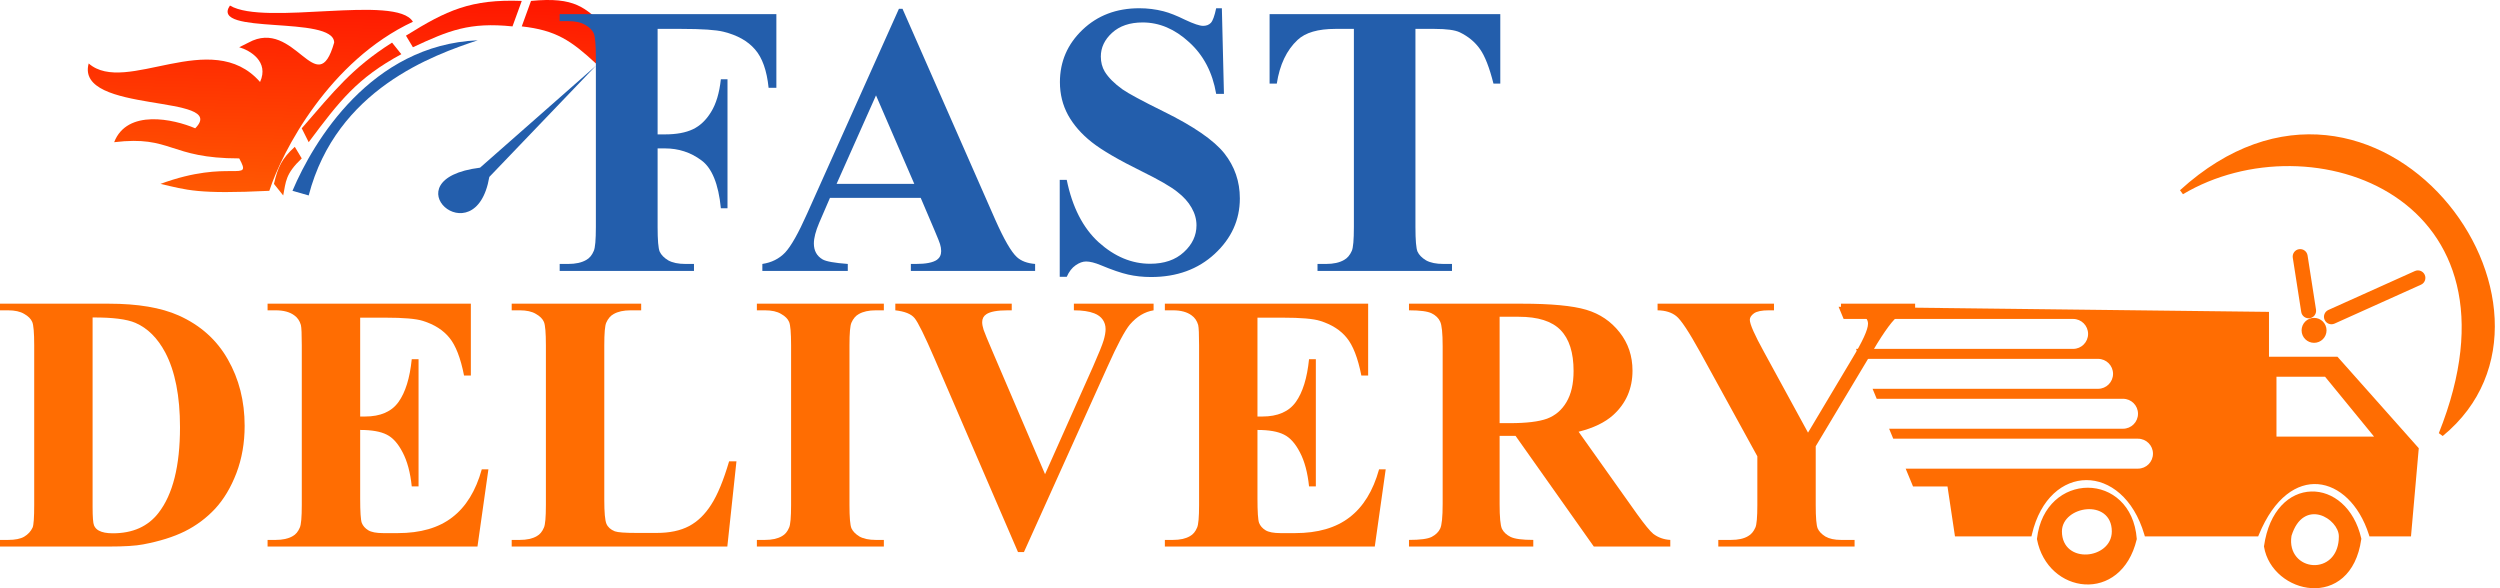 <svg width="204" height="48" viewBox="0 0 204 48" fill="none" xmlns="http://www.w3.org/2000/svg">
    <path d="M42.575 2.154L43.331 0.075C46.95 -0.28 47.757 0.655 49.378 2.154L48.622 5.178C46.603 3.312 45.372 2.464 42.575 2.154Z" fill="url(#paint0_linear_123_246)"/>
    <path d="M41.819 2.154L42.575 0.075C38.414 -0.08 36.456 0.838 33.126 2.91L33.693 3.855C36.638 2.481 38.316 1.793 41.819 2.154Z" fill="url(#paint1_linear_123_246)"/>
    <path d="M32.748 4.422L31.992 3.477C28.713 5.562 27.291 7.401 24.622 10.469L25.189 11.603C27.707 8.234 29.141 6.374 32.748 4.422Z" fill="url(#paint2_linear_123_246)"/>
    <path d="M24.622 12.926L24.055 11.981C22.984 12.954 22.672 13.647 22.355 15.005L23.11 15.949C23.334 14.811 23.285 14.194 24.622 12.926Z" fill="url(#paint3_linear_123_246)"/>
    <path d="M33.693 1.776C26.89 4.951 23.047 12.296 21.977 15.571C16.091 15.858 15.253 15.501 13.095 15.005C18.764 12.914 20.654 15.005 19.52 12.926C13.775 12.926 14.04 11.036 9.315 11.603C10.373 8.882 14.166 9.713 15.929 10.469C18.764 7.634 6.103 9.335 7.237 5.178C10.26 7.823 17.252 2.154 21.221 6.69C21.977 5.027 20.402 4.107 19.52 3.855L20.276 3.477C24.055 1.398 25.868 8.39 27.268 3.477C27.268 1.209 17.063 2.91 18.764 0.453C21.599 2.154 32.37 -0.492 33.693 1.776Z" fill="url(#paint4_linear_123_246)"/>
    <path d="M48.622 5.367L39.173 13.682C31.614 14.627 38.795 21.052 39.929 14.438L48.622 5.367Z" fill="#235EAC"/>
    <path d="M25.189 15.949C27.457 7.256 35.394 4.485 38.984 3.288C30.291 3.666 25.567 11.54 23.866 15.571L25.189 15.949Z" fill="#235EAC"/>
    <path d="M122.424 1.152V6.824H121.867C121.538 5.516 121.172 4.578 120.77 4.011C120.368 3.434 119.817 2.976 119.116 2.636C118.725 2.45 118.04 2.358 117.061 2.358H115.5V18.524C115.5 19.596 115.556 20.266 115.67 20.534C115.793 20.802 116.025 21.039 116.365 21.245C116.716 21.44 117.19 21.538 117.787 21.538H118.483V22.11H107.509V21.538H108.205C108.813 21.538 109.302 21.43 109.673 21.214C109.941 21.07 110.152 20.822 110.307 20.472C110.42 20.224 110.477 19.575 110.477 18.524V2.358H108.962C107.55 2.358 106.525 2.656 105.886 3.254C104.99 4.089 104.423 5.279 104.186 6.824H103.599V1.152H122.424Z" fill="#235EAC"/>
    <path d="M99.704 0.673L99.874 7.659H99.24C98.941 5.907 98.205 4.501 97.03 3.44C95.866 2.368 94.603 1.832 93.243 1.832C92.192 1.832 91.358 2.116 90.74 2.682C90.132 3.239 89.828 3.883 89.828 4.614C89.828 5.078 89.936 5.49 90.152 5.851C90.451 6.335 90.93 6.814 91.59 7.288C92.074 7.628 93.192 8.231 94.944 9.096C97.396 10.302 99.05 11.441 99.905 12.512C100.75 13.584 101.172 14.81 101.172 16.191C101.172 17.942 100.487 19.452 99.117 20.719C97.757 21.976 96.025 22.605 93.923 22.605C93.264 22.605 92.641 22.538 92.053 22.404C91.466 22.27 90.729 22.017 89.843 21.646C89.349 21.44 88.942 21.337 88.622 21.337C88.354 21.337 88.071 21.44 87.772 21.646C87.473 21.853 87.231 22.167 87.046 22.589H86.474V14.676H87.046C87.499 16.902 88.37 18.602 89.658 19.776C90.956 20.941 92.352 21.523 93.846 21.523C95 21.523 95.917 21.209 96.597 20.58C97.288 19.951 97.633 19.22 97.633 18.385C97.633 17.891 97.499 17.412 97.231 16.948C96.973 16.484 96.577 16.046 96.041 15.634C95.505 15.212 94.557 14.666 93.197 13.996C91.291 13.058 89.92 12.26 89.086 11.6C88.251 10.941 87.607 10.204 87.154 9.39C86.711 8.576 86.489 7.68 86.489 6.701C86.489 5.032 87.102 3.61 88.328 2.435C89.555 1.26 91.1 0.673 92.965 0.673C93.645 0.673 94.305 0.755 94.944 0.92C95.428 1.044 96.015 1.276 96.706 1.616C97.406 1.946 97.896 2.11 98.174 2.11C98.442 2.11 98.653 2.028 98.808 1.863C98.962 1.698 99.106 1.302 99.24 0.673H99.704Z" fill="#235EAC"/>
    <path d="M75.129 16.144H67.726L66.845 18.184C66.556 18.864 66.412 19.426 66.412 19.869C66.412 20.456 66.649 20.889 67.123 21.167C67.401 21.332 68.087 21.456 69.179 21.538V22.11H62.208V21.538C62.96 21.425 63.579 21.116 64.063 20.611C64.547 20.096 65.145 19.04 65.856 17.442L73.352 0.719H73.645L81.203 17.906C81.925 19.534 82.517 20.559 82.981 20.982C83.331 21.301 83.826 21.487 84.465 21.538V22.11H74.326V21.538H74.743C75.557 21.538 76.129 21.425 76.459 21.198C76.685 21.033 76.799 20.796 76.799 20.487C76.799 20.302 76.768 20.111 76.706 19.915C76.685 19.823 76.531 19.436 76.242 18.756L75.129 16.144ZM74.604 15.001L71.482 7.783L68.267 15.001H74.604Z" fill="#235EAC"/>
    <path d="M53.661 2.358V10.966H54.264C55.191 10.966 55.949 10.827 56.536 10.549C57.123 10.271 57.618 9.802 58.02 9.143C58.432 8.483 58.7 7.592 58.823 6.469H59.364V16.994H58.823C58.628 15.006 58.092 13.697 57.216 13.069C56.35 12.43 55.367 12.11 54.264 12.11H53.661V18.524C53.661 19.596 53.718 20.266 53.831 20.534C53.955 20.802 54.187 21.039 54.527 21.245C54.877 21.44 55.346 21.538 55.933 21.538H56.629V22.11H45.67V21.538H46.366C46.974 21.538 47.463 21.43 47.834 21.214C48.102 21.07 48.308 20.822 48.453 20.472C48.566 20.224 48.623 19.575 48.623 18.524V4.738C48.623 3.666 48.566 2.997 48.453 2.729C48.339 2.461 48.107 2.229 47.757 2.033C47.417 1.827 46.953 1.724 46.366 1.724H45.67V1.152H63.352V7.164H62.718C62.574 5.753 62.203 4.707 61.605 4.027C61.018 3.347 60.163 2.868 59.04 2.59C58.422 2.435 57.278 2.358 55.609 2.358H53.661Z" fill="#235EAC"/>
    <path d="M156.274 24.781V25.322C155.621 25.409 155.119 25.599 154.769 25.892C154.282 26.301 153.512 27.416 152.46 29.238L148.163 36.414V41.208C148.163 42.231 148.216 42.869 148.324 43.122C148.431 43.366 148.64 43.585 148.952 43.78C149.274 43.965 149.697 44.057 150.224 44.057H151.334V44.598H140.213V44.057H141.25C141.835 44.057 142.298 43.955 142.639 43.751C142.892 43.614 143.092 43.38 143.238 43.049C143.345 42.815 143.399 42.202 143.399 41.208V37.233L138.736 28.741C137.811 27.066 137.158 26.082 136.778 25.789C136.398 25.487 135.891 25.331 135.258 25.322V24.781H144.758V25.322H144.334C143.759 25.322 143.355 25.404 143.121 25.57C142.897 25.736 142.785 25.911 142.785 26.096C142.785 26.447 143.174 27.329 143.954 28.741L147.534 35.303L151.1 29.326C151.987 27.864 152.43 26.895 152.43 26.418C152.43 26.155 152.304 25.935 152.05 25.76C151.719 25.517 151.11 25.37 150.224 25.322V24.781H156.274Z" fill="#FF6D02"/>
    <path d="M122.368 35.566V41.12C122.368 42.192 122.431 42.869 122.558 43.151C122.694 43.424 122.928 43.643 123.259 43.809C123.591 43.975 124.209 44.057 125.116 44.057V44.598H114.973V44.057C115.889 44.057 116.508 43.975 116.829 43.809C117.16 43.634 117.389 43.41 117.516 43.137C117.652 42.864 117.721 42.192 117.721 41.12V28.259C117.721 27.187 117.652 26.515 117.516 26.242C117.389 25.96 117.16 25.736 116.829 25.57C116.498 25.404 115.879 25.322 114.973 25.322V24.781H124.18C126.577 24.781 128.331 24.947 129.441 25.278C130.552 25.609 131.458 26.223 132.16 27.119C132.861 28.006 133.212 29.048 133.212 30.247C133.212 31.708 132.686 32.916 131.634 33.871C130.961 34.475 130.021 34.928 128.813 35.23L133.577 41.938C134.201 42.806 134.644 43.346 134.907 43.561C135.307 43.863 135.77 44.028 136.296 44.057V44.598H130.055L123.669 35.566H122.368ZM122.368 25.848V34.529H123.201C124.555 34.529 125.569 34.407 126.241 34.163C126.913 33.91 127.439 33.462 127.819 32.819C128.209 32.166 128.404 31.319 128.404 30.276C128.404 28.766 128.048 27.65 127.337 26.929C126.635 26.208 125.5 25.848 123.932 25.848H122.368Z" fill="#FF6D02"/>
    <path d="M102.609 25.921V33.988H103.004C104.261 33.988 105.172 33.593 105.737 32.804C106.302 32.015 106.662 30.851 106.818 29.311H107.373V39.688H106.818C106.701 38.558 106.453 37.632 106.073 36.911C105.703 36.19 105.269 35.708 104.772 35.464C104.275 35.211 103.554 35.084 102.609 35.084V40.667C102.609 41.758 102.653 42.426 102.741 42.669C102.838 42.913 103.013 43.112 103.267 43.268C103.52 43.424 103.929 43.502 104.494 43.502H105.678C107.529 43.502 109.01 43.074 110.121 42.216C111.241 41.359 112.045 40.053 112.532 38.299H113.073L112.182 44.598H95.053V44.057H95.711C96.286 44.057 96.749 43.955 97.099 43.751C97.353 43.614 97.548 43.38 97.684 43.049C97.791 42.815 97.845 42.202 97.845 41.208V28.172C97.845 27.275 97.82 26.725 97.772 26.52C97.674 26.179 97.494 25.916 97.231 25.731C96.861 25.458 96.354 25.322 95.711 25.322H95.053V24.781H111.641V30.641H111.086C110.803 29.209 110.404 28.181 109.887 27.558C109.381 26.934 108.66 26.476 107.724 26.184C107.179 26.009 106.156 25.921 104.655 25.921H102.609Z" fill="#FF6D02"/>
    <path d="M94.133 24.781V25.322C93.412 25.439 92.769 25.823 92.204 26.476C91.794 26.963 91.185 28.108 90.377 29.911L83.552 45.051H83.069L76.274 29.297C75.455 27.397 74.905 26.281 74.622 25.95C74.349 25.619 73.828 25.409 73.058 25.322V24.781H82.558V25.322H82.236C81.379 25.322 80.794 25.429 80.483 25.643C80.258 25.789 80.146 26.004 80.146 26.286C80.146 26.462 80.185 26.671 80.263 26.915C80.341 27.148 80.604 27.787 81.052 28.829L85.276 38.694L89.193 29.911C89.66 28.849 89.948 28.137 90.055 27.777C90.162 27.416 90.216 27.11 90.216 26.856C90.216 26.564 90.138 26.306 89.982 26.082C89.826 25.858 89.597 25.687 89.295 25.57C88.876 25.404 88.321 25.322 87.629 25.322V24.781H94.133Z" fill="#FF6D02"/>
    <path d="M72.123 44.057V44.598H61.761V44.057H62.419C62.994 44.057 63.456 43.955 63.807 43.751C64.061 43.614 64.255 43.38 64.392 43.049C64.499 42.815 64.553 42.202 64.553 41.208V28.172C64.553 27.158 64.499 26.525 64.392 26.272C64.285 26.018 64.066 25.799 63.734 25.614C63.413 25.419 62.974 25.322 62.419 25.322H61.761V24.781H72.123V25.322H71.465C70.891 25.322 70.428 25.424 70.077 25.628C69.824 25.765 69.624 25.999 69.478 26.33C69.371 26.564 69.317 27.178 69.317 28.172V41.208C69.317 42.221 69.371 42.854 69.478 43.108C69.595 43.361 69.814 43.585 70.135 43.78C70.467 43.965 70.91 44.057 71.465 44.057H72.123Z" fill="#FF6D02"/>
    <path d="M60.095 37.642L59.35 44.598H41.754V44.057H42.412C42.986 44.057 43.449 43.955 43.8 43.751C44.053 43.614 44.248 43.38 44.385 43.049C44.492 42.815 44.545 42.202 44.545 41.208V28.172C44.545 27.158 44.492 26.525 44.385 26.272C44.277 26.018 44.058 25.799 43.727 25.614C43.405 25.419 42.967 25.322 42.412 25.322H41.754V24.781H52.32V25.322H51.458C50.883 25.322 50.42 25.424 50.07 25.628C49.816 25.765 49.617 25.999 49.47 26.33C49.363 26.564 49.31 27.178 49.31 28.172V40.798C49.31 41.812 49.368 42.46 49.485 42.742C49.602 43.015 49.831 43.22 50.172 43.356C50.416 43.444 51.005 43.487 51.94 43.487H53.592C54.644 43.487 55.521 43.302 56.222 42.932C56.924 42.562 57.528 41.977 58.035 41.178C58.551 40.38 59.038 39.201 59.496 37.642H60.095Z" fill="#FF6D02"/>
    <path d="M29.39 25.921V33.988H29.785C31.041 33.988 31.952 33.593 32.517 32.804C33.083 32.015 33.443 30.851 33.599 29.311H34.154V39.688H33.599C33.482 38.558 33.234 37.632 32.854 36.911C32.483 36.19 32.05 35.708 31.553 35.464C31.056 35.211 30.335 35.084 29.39 35.084V40.667C29.39 41.758 29.434 42.426 29.521 42.669C29.619 42.913 29.794 43.112 30.048 43.268C30.301 43.424 30.71 43.502 31.275 43.502H32.459C34.31 43.502 35.791 43.074 36.902 42.216C38.022 41.359 38.826 40.053 39.313 38.299H39.854L38.962 44.598H21.834V44.057H22.492C23.067 44.057 23.529 43.955 23.88 43.751C24.134 43.614 24.328 43.38 24.465 43.049C24.572 42.815 24.626 42.202 24.626 41.208V28.172C24.626 27.275 24.601 26.725 24.552 26.52C24.455 26.179 24.275 25.916 24.012 25.731C23.642 25.458 23.135 25.322 22.492 25.322H21.834V24.781H38.422V30.641H37.866C37.584 29.209 37.184 28.181 36.668 27.558C36.161 26.934 35.44 26.476 34.505 26.184C33.959 26.009 32.937 25.921 31.436 25.921H29.39Z" fill="#FF6D02"/>
    <path d="M0 44.598V44.057H0.658C1.232 44.057 1.671 43.97 1.973 43.794C2.285 43.609 2.514 43.361 2.66 43.049C2.748 42.844 2.791 42.231 2.791 41.208V28.172C2.791 27.158 2.738 26.525 2.631 26.272C2.523 26.018 2.304 25.799 1.973 25.614C1.651 25.419 1.213 25.322 0.658 25.322H0V24.781H8.871C11.239 24.781 13.143 25.102 14.585 25.745C16.349 26.535 17.684 27.728 18.59 29.326C19.506 30.924 19.963 32.731 19.963 34.748C19.963 36.141 19.739 37.427 19.291 38.606C18.843 39.775 18.263 40.745 17.552 41.515C16.841 42.275 16.018 42.888 15.082 43.356C14.157 43.814 13.022 44.17 11.677 44.423C11.083 44.54 10.147 44.598 8.871 44.598H0ZM7.556 25.906V41.368C7.556 42.187 7.595 42.689 7.673 42.874C7.751 43.059 7.882 43.2 8.067 43.298C8.33 43.444 8.71 43.517 9.207 43.517C10.834 43.517 12.076 42.961 12.934 41.851C14.103 40.35 14.688 38.022 14.688 34.865C14.688 32.322 14.288 30.291 13.489 28.771C12.856 27.582 12.042 26.773 11.049 26.345C10.347 26.043 9.183 25.896 7.556 25.906Z" fill="#FF6D02"/>
    <path d="M188.593 40.106C190.354 40.052 192.102 41.416 192.677 43.926L192.685 43.964L192.68 44.001C192.472 45.462 191.919 46.492 191.178 47.141C190.437 47.791 189.523 48.047 188.624 47.993C186.837 47.886 185.068 46.555 184.745 44.617L184.74 44.586L184.745 44.554C185.161 41.641 186.822 40.16 188.593 40.106ZM170.364 39.798C172.282 39.799 174.147 41.209 174.359 43.957L174.361 43.989L174.354 44.019C173.723 46.648 171.913 47.796 170.123 47.687C168.347 47.58 166.644 46.236 166.219 44.011L166.214 43.98L166.218 43.949C166.534 41.205 168.449 39.799 170.364 39.798ZM189.311 42.027C188.89 41.91 188.424 41.935 188.001 42.202C187.58 42.467 187.227 42.954 186.991 43.708L186.987 43.722L186.984 43.738C186.874 44.451 187.052 45.034 187.399 45.446C187.743 45.855 188.242 46.082 188.752 46.11C189.262 46.138 189.791 45.968 190.191 45.575C190.543 45.229 190.784 44.724 190.839 44.062L190.85 43.769C190.85 43.397 190.659 43.016 190.385 42.71C190.109 42.401 189.729 42.144 189.311 42.027ZM170.271 41.555C169.777 41.597 169.279 41.782 168.901 42.087C168.521 42.393 168.253 42.83 168.253 43.362C168.253 44.028 168.505 44.522 168.901 44.838C169.292 45.149 169.803 45.272 170.3 45.245C171.277 45.19 172.324 44.529 172.324 43.362C172.324 42.695 172.07 42.211 171.67 41.911C171.276 41.616 170.765 41.514 170.271 41.555ZM150.339 25.039L184.948 25.446L185.149 25.448V29.111H190.738L190.799 29.178L197.313 36.508L197.372 36.574L197.364 36.661L196.753 43.583L196.737 43.768H193.347L193.302 43.627C192.503 41.129 190.857 39.646 189.154 39.508C187.464 39.37 185.593 40.549 184.32 43.642L184.268 43.768H175.021L174.978 43.623C174.095 40.614 172.121 39.173 170.249 39.176C168.38 39.18 166.501 40.622 165.803 43.611L165.767 43.768H159.526L159.5 43.595L158.916 39.697H156.104L156.052 39.571L155.502 38.241H174.461C175.135 38.241 175.682 37.694 175.682 37.019C175.682 36.345 175.135 35.798 174.461 35.798H154.489L154.152 34.984H173.239C173.914 34.984 174.461 34.437 174.461 33.762C174.461 33.088 173.914 32.541 173.239 32.541H153.139L152.802 31.726H171.203C171.877 31.726 172.425 31.179 172.425 30.505C172.424 29.83 171.877 29.283 171.203 29.283H151.79L151.453 28.469H169.168C169.842 28.469 170.388 27.922 170.388 27.248C170.388 26.573 169.842 26.026 169.168 26.026H150.44L150.148 25.32L150.03 25.035L150.339 25.039ZM185.76 35.626H193.722L193.451 35.293L189.786 30.814L189.725 30.74H185.76V35.626ZM177.887 15.523C181.894 11.876 186.035 10.643 189.799 11.028C193.557 11.413 196.917 13.409 199.375 16.175C201.832 18.941 203.399 22.49 203.564 26C203.729 29.515 202.485 32.989 199.326 35.579L199.008 35.346C200.95 30.489 201.256 26.461 200.477 23.252C199.699 20.045 197.833 17.637 195.399 16.022C190.521 12.786 183.359 12.732 178.129 15.849L177.887 15.523ZM188.828 25.939C189.39 25.939 189.846 26.396 189.846 26.958C189.846 27.52 189.39 27.975 188.828 27.975C188.266 27.975 187.81 27.52 187.81 26.958C187.81 26.396 188.266 25.939 188.828 25.939ZM197.051 22.119C197.358 21.98 197.72 22.117 197.858 22.424C197.996 22.732 197.86 23.094 197.552 23.232L190.497 26.407C190.189 26.545 189.828 26.408 189.689 26.1C189.551 25.793 189.688 25.431 189.996 25.293L197.051 22.119ZM187.599 20.334C187.933 20.282 188.245 20.509 188.297 20.843L188.987 25.268C189.039 25.602 188.81 25.914 188.477 25.965C188.144 26.017 187.832 25.789 187.78 25.456L187.091 21.031C187.039 20.698 187.266 20.386 187.599 20.334Z" fill="#FF6D02"/>
    <defs>
    <linearGradient id="paint0_linear_123_246" x1="23.299" y1="-6.161" x2="22.544" y2="20.863" gradientUnits="userSpaceOnUse">
    <stop stop-color="#FF0000"/>
    <stop offset="1" stop-color="#FF6D02"/>
    </linearGradient>
    <linearGradient id="paint1_linear_123_246" x1="23.299" y1="-6.161" x2="22.544" y2="20.863" gradientUnits="userSpaceOnUse">
    <stop stop-color="#FF0000"/>
    <stop offset="1" stop-color="#FF6D02"/>
    </linearGradient>
    <linearGradient id="paint2_linear_123_246" x1="23.299" y1="-6.161" x2="22.544" y2="20.863" gradientUnits="userSpaceOnUse">
    <stop stop-color="#FF0000"/>
    <stop offset="1" stop-color="#FF6D02"/>
    </linearGradient>
    <linearGradient id="paint3_linear_123_246" x1="23.299" y1="-6.161" x2="22.544" y2="20.863" gradientUnits="userSpaceOnUse">
    <stop stop-color="#FF0000"/>
    <stop offset="1" stop-color="#FF6D02"/>
    </linearGradient>
    <linearGradient id="paint4_linear_123_246" x1="23.299" y1="-6.161" x2="22.544" y2="20.863" gradientUnits="userSpaceOnUse">
    <stop stop-color="#FF0000"/>
    <stop offset="1" stop-color="#FF6D02"/>
    </linearGradient>
    </defs>
</svg>
